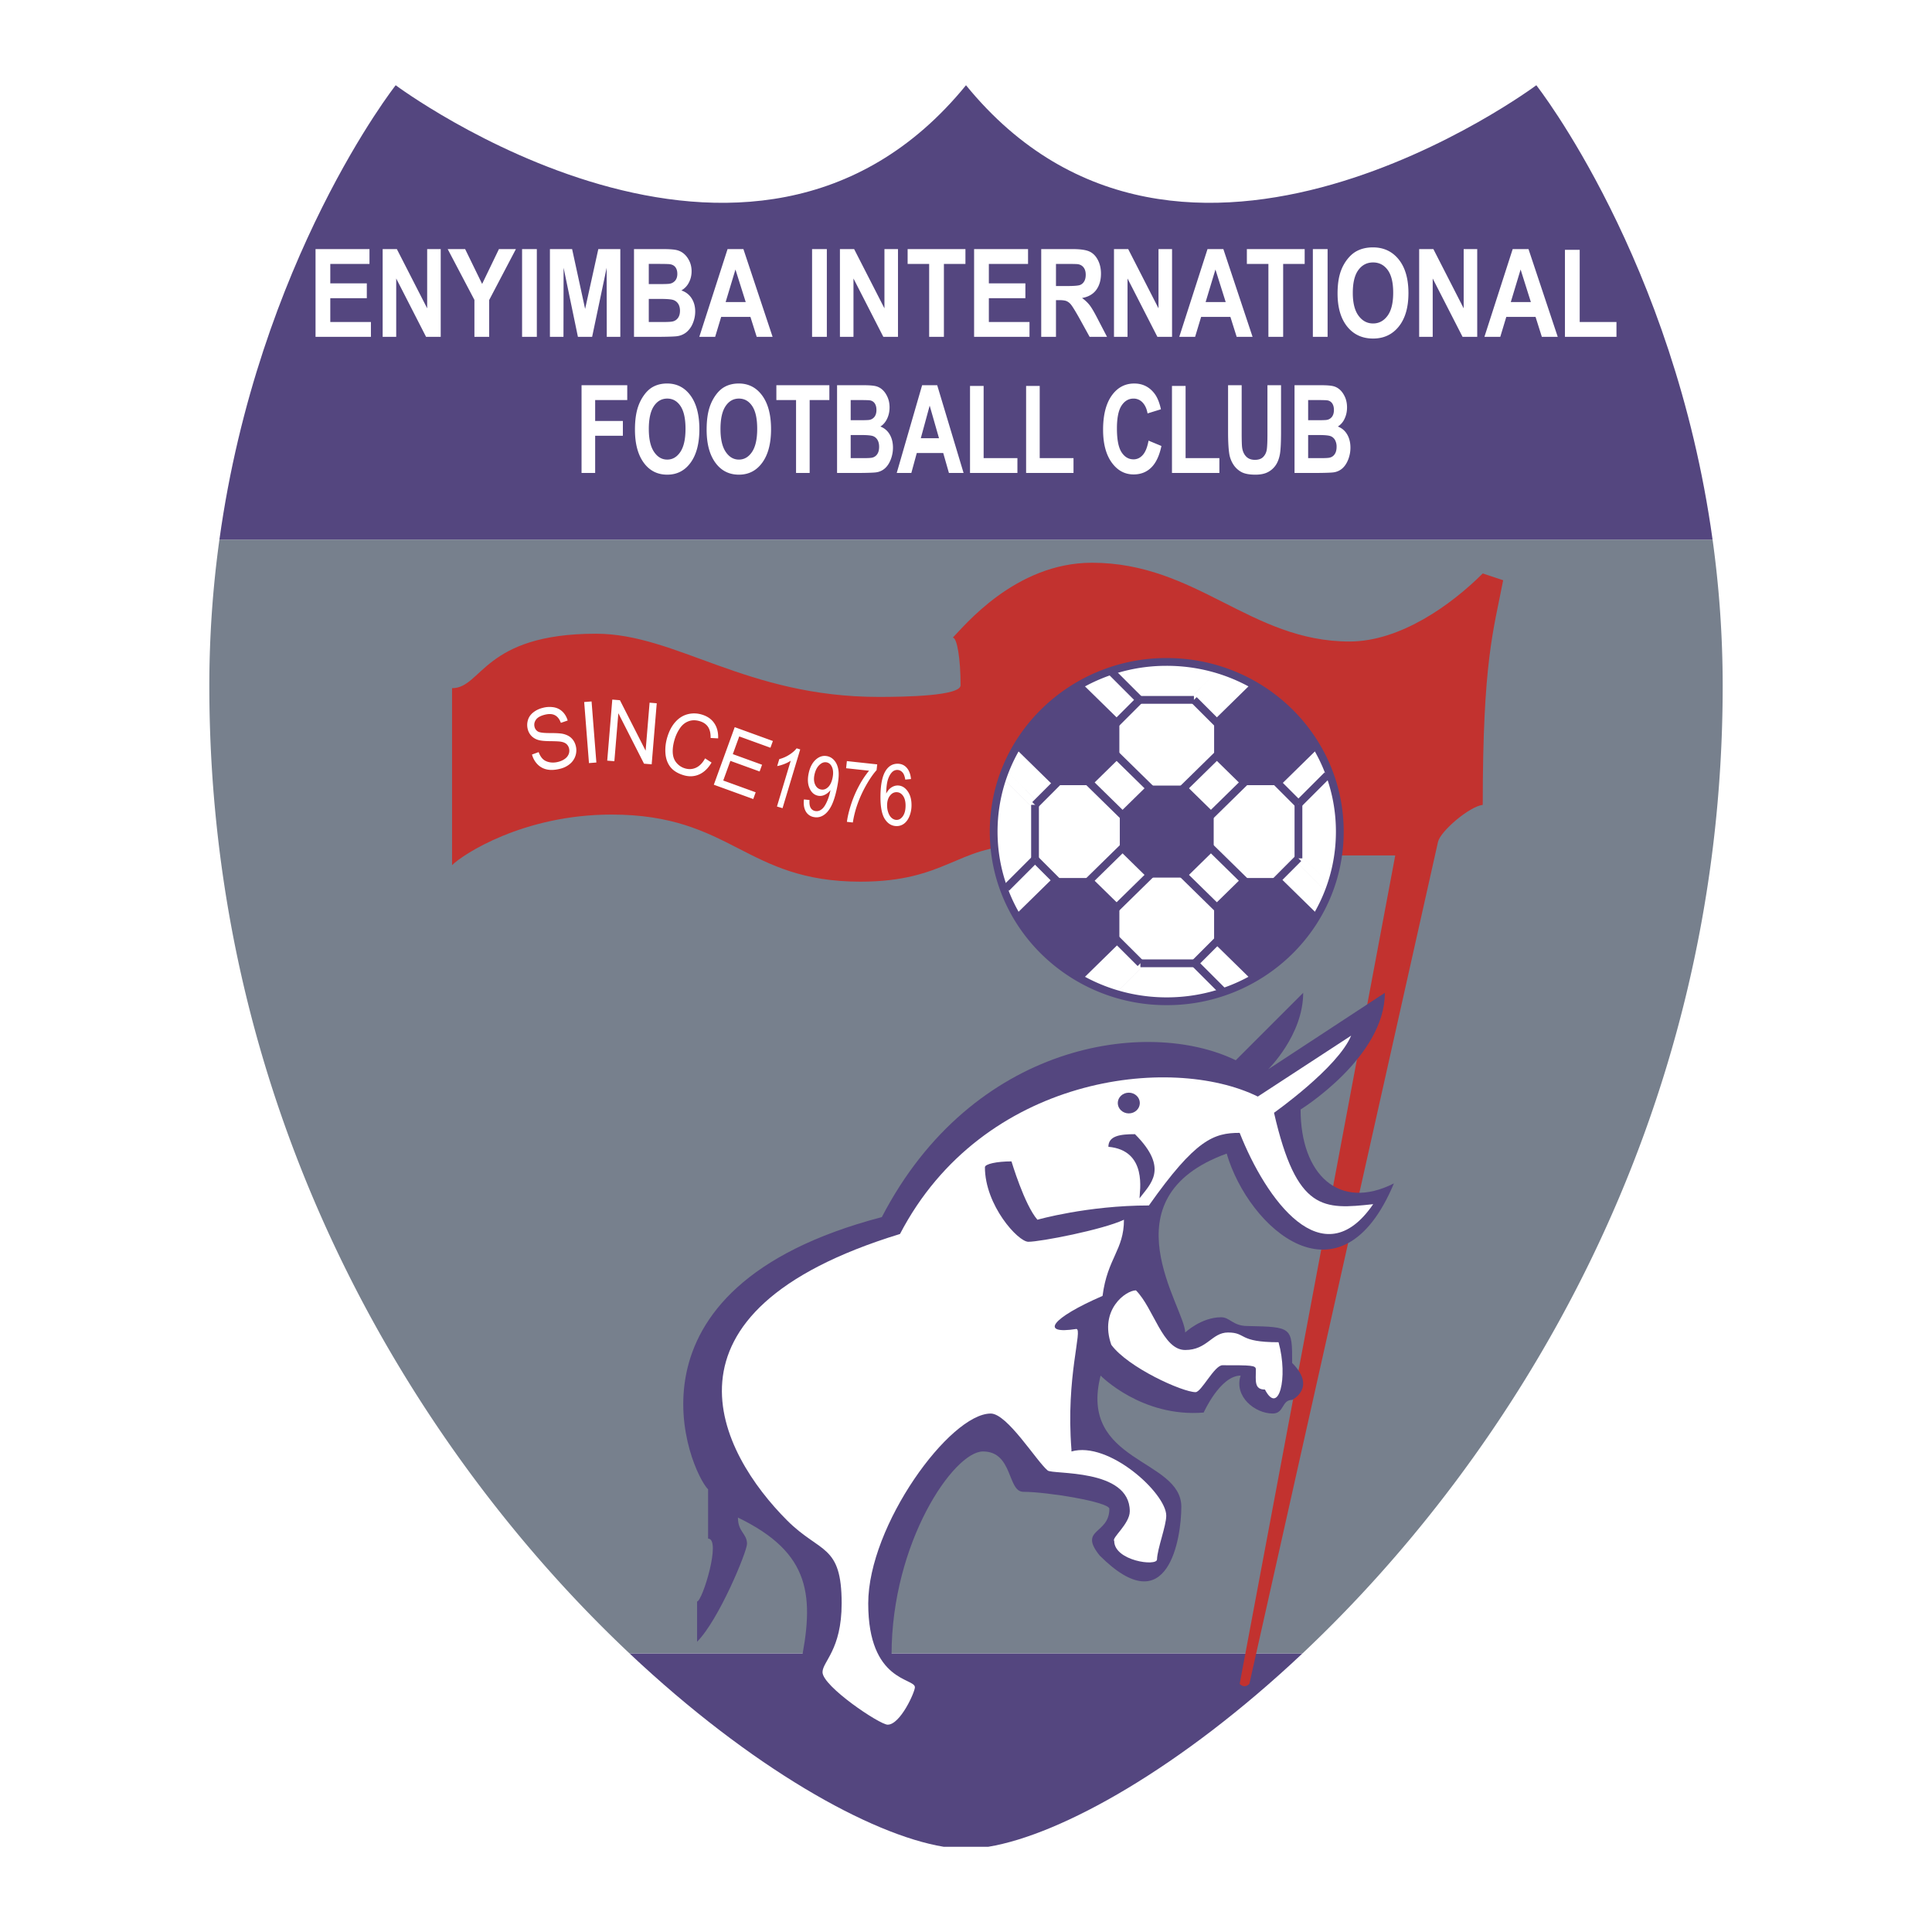 <svg xmlns="http://www.w3.org/2000/svg" width="2500" height="2500" viewBox="0 0 192.756 192.756"><path fill-rule="evenodd" clip-rule="evenodd" fill="#fff" d="M0 0h192.756v192.756H0V0z"/><path d="M20.885 68.427c0 43.795 21.27 77.088 41.932 96.544h67.123c20.662-19.456 41.932-52.749 41.932-96.543 0-5.127-.371-10.001-1.008-14.591H21.892a106.067 106.067 0 0 0-1.007 14.59z" fill-rule="evenodd" clip-rule="evenodd" fill="#77808d"/><path d="M96.378 8.505C74.866 34.9 39.477 8.504 39.477 8.504S25.764 25.913 21.892 53.836h148.971c-3.871-27.923-17.584-45.332-17.584-45.332s-35.388 26.396-56.901.001zM98.611 184.252c7.285-1.208 19.201-7.862 31.328-19.281H62.816c12.126 11.419 24.042 18.073 31.327 19.281h4.468z" fill-rule="evenodd" clip-rule="evenodd" fill="#54467f"/><path d="M108.936 56.145c10.477 0 15.812 7.858 25.707 7.858 5.045 0 10.139-3.638 13.291-6.791l2.037.679c-.971 5.044-2.037 8.052-2.037 22.409-1.363.177-4.219 2.635-4.463 3.687l-18.82 84.01c-.535.536-.969 0-.969 0l15.521-82.652h-17.559l-19.887-.97c-6.209 0-7.374 3.589-15.911 3.589-11.544 0-12.805-6.694-24.834-6.694-8.794 0-14.843 3.978-15.91 5.045V68.659c3.003 0 3.104-5.433 14.357-5.433 8.052 0 14.939 6.306 28.23 6.306 2.619 0 8.148-.097 8.148-1.164 0-2.627-.347-4.753-.776-4.753 1.069-1.067 6.207-7.47 13.875-7.47z" fill-rule="evenodd" clip-rule="evenodd" fill="#c2322f"/><path d="M53.077 75.28l.664-.242c.107.291.243.518.407.679.165.162.386.271.661.328.275.057.567.046.875-.031.272-.068.502-.174.688-.315a1.05 1.05 0 0 0 .375-.486.935.935 0 0 0 .026-.546.844.844 0 0 0-.272-.448c-.136-.113-.328-.188-.579-.226-.161-.025-.506-.042-1.037-.047s-.91-.042-1.14-.108a1.56 1.56 0 0 1-.719-.408 1.491 1.491 0 0 1-.376-.691c-.075-.3-.067-.599.022-.899s.268-.554.533-.764.58-.361.945-.453a2.588 2.588 0 0 1 1.118-.054c.343.064.632.214.867.448s.402.524.502.869l-.68.233c-.131-.367-.327-.62-.589-.759-.261-.139-.6-.155-1.016-.051-.434.109-.728.275-.882.499s-.201.458-.14.704a.73.73 0 0 0 .343.474c.173.103.568.153 1.187.152s1.051.024 1.296.077c.357.079.642.222.854.427.212.206.359.467.438.784a1.762 1.762 0 0 1-.574 1.78 2.37 2.37 0 0 1-.987.494c-.491.124-.921.149-1.292.076a1.819 1.819 0 0 1-.957-.508 2.205 2.205 0 0 1-.561-.988zM58.762 76.134l-.478-6.092.737-.059.479 6.093-.738.058zM60.583 75.889l.505-6.091.763.063 2.562 5.033.397-4.788.713.06-.505 6.09-.764-.063-2.561-5.033-.398 4.787-.712-.058zM70.347 75.663l.645.417c-.348.586-.768.986-1.259 1.196-.492.211-1.016.229-1.575.053-.578-.182-1.008-.457-1.291-.827-.282-.37-.441-.827-.478-1.371s.032-1.095.208-1.652c.191-.607.463-1.103.819-1.487.355-.385.767-.633 1.235-.744s.938-.092 1.411.057c.537.168.941.458 1.214.87s.396.91.372 1.493l-.75-.04c.008-.463-.076-.829-.252-1.097s-.444-.458-.804-.571c-.413-.13-.792-.131-1.138-.003-.345.127-.63.354-.856.681-.227.327-.4.682-.521 1.066-.156.496-.226.95-.208 1.361.017.412.137.753.361 1.024.224.271.5.458.827.562.399.125.775.107 1.13-.056.354-.161.657-.472.91-.932zM71.218 78.293l2.085-5.745 3.808 1.382-.244.672-3.113-1.129-.641 1.767 2.918 1.059-.243.672-2.918-1.059-.712 1.961 3.237 1.175-.244.672-3.933-1.427zM78.074 80.632l-.557-.167 1.375-4.569a3.13 3.13 0 0 1-.666.338c-.263.1-.492.166-.686.197l.208-.693a3.525 3.525 0 0 0 1.009-.444c.31-.199.551-.411.722-.634l.359.108-1.764 5.864zM80.207 79.76l.558.056c-.024.338.012.595.108.77a.635.635 0 0 0 .444.326.728.728 0 0 0 .485-.059c.153-.076.287-.19.403-.346.117-.155.234-.373.351-.654.117-.281.208-.574.272-.878l.028-.147c-.161.21-.353.368-.576.473a1.04 1.04 0 0 1-.671.087c-.375-.079-.654-.325-.838-.737-.185-.413-.215-.911-.091-1.496.127-.604.366-1.062.717-1.374.351-.311.732-.423 1.143-.336.297.062.546.224.749.485.202.26.326.597.373 1.01.046.414-.008.986-.163 1.718-.16.762-.352 1.355-.574 1.779-.223.425-.484.729-.785.911-.301.184-.62.239-.958.168a1.138 1.138 0 0 1-.797-.575c-.172-.308-.231-.702-.178-1.181zm2.856-2.147c.088-.419.074-.77-.042-1.051-.116-.282-.296-.448-.539-.5-.252-.053-.496.034-.734.261-.237.227-.4.551-.489.973-.08.378-.059.704.064.977s.313.437.573.492c.258.054.495-.02.711-.221.216-.201.368-.512.456-.931zM84.416 76.646l.077-.712 3.026.328-.062.575c-.343.379-.697.894-1.063 1.544a11.872 11.872 0 0 0-.906 2.033 10.173 10.173 0 0 0-.401 1.646l-.59-.064c.058-.478.193-1.047.404-1.709a10.92 10.92 0 0 1 .808-1.894 8.86 8.86 0 0 1 .998-1.5l-2.291-.247zM90.89 77.725l-.57.057c-.05-.293-.122-.507-.216-.641-.156-.214-.35-.322-.581-.324a.71.71 0 0 0-.496.196c-.181.171-.325.421-.434.75-.108.329-.167.799-.176 1.411.142-.274.313-.477.515-.609s.414-.197.634-.196c.386.003.712.188.98.557s.4.843.396 1.424a2.913 2.913 0 0 1-.199 1.063c-.13.327-.306.577-.53.75a1.2 1.2 0 0 1-.758.256c-.481-.004-.872-.236-1.172-.697s-.446-1.217-.439-2.27c.009-1.177.184-2.032.524-2.564.297-.463.695-.693 1.193-.69.371.003.674.14.909.41.237.271.376.643.42 1.117zm-2.384 2.614c-.002.257.038.502.12.737.083.234.198.414.346.538s.308.186.478.188c.247.001.458-.124.632-.375.175-.252.264-.596.267-1.032.003-.418-.08-.749-.249-.991-.168-.242-.386-.365-.652-.367-.26-.002-.481.117-.664.357-.183.239-.275.554-.278.945zM58.021 47.188v-8.755h4.56v1.479h-3.202v2.086h2.765v1.479h-2.765v3.711h-1.358zM63.35 42.864c0-.896.101-1.648.303-2.256.15-.448.356-.85.617-1.206.26-.355.546-.62.856-.792.413-.231.889-.348 1.428-.348.977 0 1.757.402 2.344 1.206.586.804.879 1.922.879 3.354 0 1.42-.291 2.53-.872 3.333-.582.802-1.359 1.203-2.332 1.203-.985 0-1.769-.398-2.35-1.197-.582-.798-.873-1.897-.873-3.297zm1.382-.06c0 1 .173 1.759.519 2.275.347.517.786.774 1.319.774.532 0 .97-.256 1.311-.769.342-.512.513-1.28.513-2.305 0-1.012-.167-1.768-.499-2.266-.333-.498-.774-.747-1.325-.747-.551 0-.996.252-1.333.756-.336.505-.505 1.266-.505 2.282zM70.501 42.864c0-.896.101-1.648.303-2.256a4.4 4.4 0 0 1 .617-1.206c.261-.355.546-.62.857-.792.413-.231.889-.348 1.428-.348.976 0 1.757.402 2.343 1.206.586.804.879 1.922.879 3.354 0 1.42-.291 2.53-.873 3.333-.582.802-1.359 1.203-2.333 1.203-.985 0-1.769-.398-2.35-1.197-.58-.798-.871-1.897-.871-3.297zm1.382-.06c0 1 .173 1.759.519 2.275.347.517.786.774 1.319.774.533 0 .97-.256 1.312-.769.342-.512.513-1.28.513-2.305 0-1.012-.166-1.768-.499-2.266-.333-.498-.774-.747-1.325-.747s-.995.252-1.332.756c-.338.505-.507 1.266-.507 2.282zM79.422 47.188v-7.276h-1.964v-1.479h5.287v1.479H80.78v7.276h-1.358zM83.514 38.433h2.656c.525 0 .917.029 1.175.087.259.058.49.178.693.363.204.184.374.429.51.735s.204.649.204 1.029c0 .413-.083.79-.247 1.134-.166.344-.389.603-.671.774.404.154.715.418.932.791.217.373.326.811.326 1.314 0 .396-.07.782-.211 1.157s-.333.674-.577.897a1.643 1.643 0 0 1-.901.413c-.225.032-.765.052-1.622.06h-2.267v-8.754zm1.359 1.479v2.013h.872c.518 0 .84-.01.966-.029a.802.802 0 0 0 .537-.312c.13-.172.195-.399.195-.68 0-.269-.056-.488-.168-.656a.71.71 0 0 0-.501-.306c-.132-.02-.511-.029-1.137-.029h-.764v-.001zm0 3.492v2.304h1.241c.484 0 .791-.017.921-.053a.806.806 0 0 0 .487-.344c.125-.182.188-.426.188-.731 0-.259-.048-.479-.145-.658a.868.868 0 0 0-.42-.394c-.183-.082-.579-.124-1.189-.124h-1.083zM96.137 47.188h-1.462l-.569-1.989h-2.64l-.542 1.989h-1.458L92 38.433h1.505l2.632 8.755zm-2.453-3.468l-.93-3.25-.885 3.25h1.815zM96.779 47.188v-8.683h1.358v7.203h3.371v1.48h-4.729zM102.375 47.188v-8.683h1.357v7.203h3.372v1.48h-4.729zM114.59 43.962l1.285.534c-.201.96-.535 1.673-1.002 2.139-.467.466-1.059.699-1.775.699-.887 0-1.615-.398-2.188-1.194-.57-.796-.855-1.884-.855-3.264 0-1.459.285-2.593.855-3.401.572-.808 1.322-1.212 2.254-1.212.812 0 1.473.317 1.98.953.303.375.529.915.682 1.618l-1.334.413c-.08-.458-.242-.818-.492-1.083a1.2 1.2 0 0 0-.908-.397c-.49 0-.891.234-1.197.702-.305.469-.459 1.227-.459 2.275 0 1.113.154 1.906.461 2.377.307.473.705.708 1.197.708.361 0 .672-.15.934-.45.259-.3.447-.773.562-1.417zM116.928 47.188v-8.683h1.359v7.203h3.371v1.48h-4.73zM122.523 38.433h1.359v4.775c0 .758.016 1.25.049 1.474.057.361.189.651.402.869.213.219.504.328.871.328.375 0 .656-.103.846-.31.191-.207.305-.46.344-.761s.059-.8.059-1.498v-4.877h1.357v4.609c0 1.053-.035 1.797-.107 2.232-.074.435-.207.802-.4 1.102a2.12 2.12 0 0 1-.781.715c-.326.178-.75.267-1.275.267-.633 0-1.113-.097-1.439-.29a2.198 2.198 0 0 1-.775-.754 2.765 2.765 0 0 1-.377-.973c-.086-.503-.131-1.245-.131-2.227v-4.681h-.002zM129.156 38.433h2.656c.525 0 .916.029 1.176.087.258.058.488.178.693.363.203.184.373.429.51.735.135.306.203.649.203 1.029 0 .413-.082.79-.248 1.134a1.767 1.767 0 0 1-.67.774c.404.154.715.418.932.791.217.373.326.811.326 1.314 0 .396-.07.782-.211 1.157-.143.375-.334.674-.578.897a1.637 1.637 0 0 1-.9.413c-.225.032-.766.052-1.623.06h-2.266v-8.754zm1.358 1.479v2.013h.873c.518 0 .84-.01.965-.029a.806.806 0 0 0 .539-.312c.129-.172.195-.399.195-.68 0-.269-.057-.488-.17-.656a.705.705 0 0 0-.5-.306c-.133-.02-.512-.029-1.137-.029h-.765v-.001zm0 3.492v2.304h1.242c.484 0 .791-.017.92-.053a.8.8 0 0 0 .488-.344c.125-.182.188-.426.188-.731a1.38 1.38 0 0 0-.145-.658.868.868 0 0 0-.42-.394c-.182-.082-.58-.124-1.189-.124h-1.084zM31.481 33.606v-8.754h5.382v1.479h-3.91v1.94h3.644v1.479h-3.644v2.377h4.054v1.479h-5.526zM38.178 33.606v-8.754h1.417l3.024 5.91v-5.91h1.351v8.754h-1.462l-2.978-5.821v5.821h-1.352zM47.333 33.606v-3.684l-2.666-5.07h1.74l1.695 3.477 1.677-3.477h1.693l-2.667 5.082v3.672h-1.472zM52.088 33.606v-8.754h1.472v8.754h-1.472zM54.866 33.606v-8.754h2.214l1.298 5.971 1.316-5.971h2.195v8.754h-1.351l-.012-6.891-1.449 6.891h-1.418l-1.429-6.891-.012 6.891h-1.352zM63.256 24.852h2.912c.576 0 1.006.029 1.289.087.283.058.537.179.76.363.223.184.41.429.559.735s.224.649.224 1.029c0 .412-.092.79-.275 1.134a1.84 1.84 0 0 1-.745.774c.444.155.785.418 1.023.791.239.373.358.811.358 1.314 0 .396-.078.782-.231 1.157a2.262 2.262 0 0 1-.632.898 1.876 1.876 0 0 1-.987.413c-.245.032-.837.052-1.775.06h-2.481v-8.755h.001zm1.473 1.479v2.013h.966c.573 0 .931-.01 1.07-.03a.91.91 0 0 0 .595-.312c.145-.172.217-.398.217-.68 0-.269-.062-.488-.187-.656-.125-.168-.31-.27-.555-.306-.146-.02-.566-.03-1.26-.03h-.846v.001zm0 3.492v2.304h1.363c.53 0 .867-.018 1.009-.053a.881.881 0 0 0 .534-.344c.138-.182.207-.426.207-.731 0-.259-.054-.479-.159-.658a.925.925 0 0 0-.46-.395c-.201-.082-.636-.123-1.306-.123h-1.188zM77.082 33.606h-1.585l-.627-1.989h-2.919l-.6 1.989H69.77l2.819-8.755h1.58l2.913 8.755zm-2.68-3.467l-1.026-3.25-.98 3.25h2.006zM81.021 33.606v-8.754h1.473v8.754h-1.473zM83.8 33.606v-8.754h1.417l3.024 5.91v-5.91h1.351v8.754H88.13l-2.978-5.821v5.821H83.8zM92.702 33.606v-7.275h-2.148v-1.479h5.768v1.479h-2.148v7.275h-1.472zM97.186 33.606v-8.754h5.382v1.479h-3.91v1.94h3.645v1.479h-3.645v2.377h4.055v1.479h-5.527zM103.883 33.606v-8.755h3.098c.779 0 1.346.079 1.697.235.354.157.637.437.848.837.213.402.318.861.318 1.377 0 .656-.158 1.197-.473 1.625-.316.427-.787.697-1.416.808.312.223.572.468.775.736.205.268.48.743.826 1.424l.891 1.712h-1.736l-1.059-1.921c-.385-.677-.648-1.104-.789-1.28a1.173 1.173 0 0 0-.451-.362c-.158-.065-.408-.098-.754-.098h-.303v3.662h-1.472zm1.472-5.068h1.088c.703 0 1.145-.036 1.32-.107.174-.071.312-.193.412-.367s.148-.392.148-.653c0-.292-.066-.528-.197-.708s-.314-.293-.553-.341c-.119-.02-.477-.03-1.072-.03h-1.146v2.206zM111.143 33.606v-8.754h1.418l3.023 5.91v-5.91h1.352v8.754h-1.463l-2.979-5.821v5.821h-1.351zM124.969 33.606h-1.586l-.627-1.989h-2.92l-.6 1.989h-1.58l2.818-8.755h1.58l2.915 8.755zm-2.68-3.467l-1.025-3.25-.98 3.25h2.005zM126.549 33.606v-7.275H124.4v-1.479h5.768v1.479h-2.147v7.275h-1.472zM130.984 33.606v-8.754h1.471v8.754h-1.471zM133.449 29.283c0-.896.111-1.648.334-2.256.164-.448.391-.85.678-1.206.287-.355.602-.62.943-.792.453-.231.977-.348 1.57-.348 1.074 0 1.934.402 2.578 1.206s.969 1.922.969 3.354c0 1.42-.32 2.53-.961 3.333-.641.801-1.496 1.203-2.566 1.203-1.084 0-1.945-.399-2.586-1.197-.638-.798-.959-1.897-.959-3.297zm1.52-.06c0 1 .191 1.759.572 2.275.381.517.865.774 1.451.774s1.066-.256 1.443-.769c.377-.512.564-1.281.564-2.305 0-1.013-.184-1.768-.551-2.266-.365-.498-.852-.748-1.457-.748-.607 0-1.096.252-1.467.757s-.555 1.266-.555 2.282zM141.59 33.606v-8.754h1.418l3.023 5.91v-5.91h1.352v8.754h-1.463l-2.979-5.821v5.821h-1.351zM155.416 33.606h-1.586l-.627-1.989h-2.92l-.6 1.989h-1.582l2.82-8.755h1.578l2.917 8.755zm-2.68-3.467l-1.025-3.25-.98 3.25h2.005zM156.135 33.606v-8.682h1.472v7.203h3.668v1.479h-5.14z" fill-rule="evenodd" clip-rule="evenodd" fill="#fff"/><path d="M69.55 163.794c2.167-2.167 4.98-8.99 4.98-9.767 0-1.034-.906-1.171-.906-2.619 7.324 3.541 7.664 7.858 6.208 14.843 0 3.968 4.426 7.179 9.896 7.179 8.125-3.47-.348-8.343-.776-8.343 0-11.207 6.208-20.275 9.119-20.275 3.008 0 2.426 4.026 4.025 4.026 2.377 0 8.586 1.019 8.586 1.697 0 2.574-3.127 1.964-.971 4.657 6.889 6.888 8.15-1.844 8.15-4.851 0-4.851-10.283-4.365-8.053-13.097 0 0 4.094 4.191 10.283 3.687 0 0 1.648-3.687 3.686-3.687-.678 2.091 1.434 3.783 3.201 3.783 1.166 0 .869-1.358 1.941-1.358 0 0 2.473-1.212 0-3.686 0-3.59 0-3.59-4.463-3.687-1.447 0-1.746-.873-2.619-.873-1.984 0-3.59 1.52-3.59 1.52 0-2.457-8.148-13.387 4.139-17.85 2.199 7.502 11.383 15.651 16.686 2.975-5.496 2.781-9.312-.904-9.312-7.372 0 0 8.408-5.207 8.408-11.642l-11.641 7.632s3.492-3.413 3.492-7.632l-6.727 6.727c-8.795-4.269-26.258-1.804-35.312 15.65-27.163 7.114-19.079 25.416-17.333 27.163v4.915c1.358 0-.582 6.273-1.099 6.273v4.012h.002z" fill-rule="evenodd" clip-rule="evenodd" fill="#54467f"/><path d="M125.299 136.631c0 1.108-.195 2.005.904 2.005 1.359 2.619 2.35-1.121 1.359-4.721-4.076 0-3.17-.971-5.045-.971-1.617 0-2.07 1.746-4.27 1.746-2.264 0-3.137-4.172-4.914-5.95-1.012 0-3.688 1.94-2.457 5.433 1.68 2.28 7.113 4.722 8.406 4.722.582 0 1.875-2.684 2.684-2.684 2.88 0 3.333 0 3.333.42z" fill-rule="evenodd" clip-rule="evenodd" fill="#fff"/><path d="M83.972 159.978c0-5.95-2.134-4.979-5.433-8.277-6.726-6.727-14.292-20.761 11.253-28.586 8.241-15.818 27.034-17.979 35.7-13.711l9.312-6.079c-1.326 3.2-7.695 7.696-7.695 7.696 2.264 9.895 4.961 9.654 9.895 9.119-5.045 7.372-10.684-.44-13.322-7.114-2.588 0-4.398.647-9.055 7.243-6.148 0-11.123 1.423-11.123 1.423-1.295-1.481-2.588-5.82-2.588-5.82-1.465 0-2.65.26-2.65.582 0 3.786 3.297 7.438 4.332 7.438 1.217 0 7.404-1.197 9.539-2.199 0 3.039-1.648 3.815-2.135 7.599-5.141 2.231-6.305 3.881-2.619 3.299.68 0-1.066 4.753-.484 12.029v.193c3.734-1.068 9.459 4.172 9.459 6.403 0 1.019-.893 3.297-.922 4.365 0 .728-4.27.146-4.27-1.843-.289-.291 1.553-1.698 1.553-2.959 0-4.317-7.76-3.639-8.197-4.074-1.113-.925-4.025-5.676-5.674-5.676-4.076 0-12.224 11.156-12.224 18.949 0 7.874 4.656 7.413 4.656 8.359 0 .484-1.455 3.734-2.716 3.734-.801 0-6.5-3.832-6.5-5.238 0-1.055 1.908-2.231 1.908-6.855z" fill-rule="evenodd" clip-rule="evenodd" fill="#fff"/><path d="M113.721 110.05c0 .571-.492 1.035-1.098 1.035-.607 0-1.102-.464-1.102-1.035s.494-1.034 1.102-1.034c.606 0 1.098.463 1.098 1.034zM113.689 119.558c1.018-1.391 3.023-2.927-.453-6.402-1.465 0-2.652.161-2.652 1.26 3.945.355 3.105 4.494 3.105 5.142z" fill-rule="evenodd" clip-rule="evenodd" fill="#54467f"/><path d="M133.674 82.968c0 9.349-7.732 16.928-17.268 16.928-9.537 0-17.268-7.579-17.268-16.928 0-9.35 7.73-16.928 17.268-16.928 9.535 0 17.268 7.579 17.268 16.928z" fill-rule="evenodd" clip-rule="evenodd" fill="#fff"/><path d="M134.061 82.968c0 4.783-1.977 9.112-5.174 12.246a17.774 17.774 0 0 1-12.48 5.07h-.002a17.774 17.774 0 0 1-12.48-5.07c-3.197-3.134-5.174-7.463-5.174-12.244v-.002c0-4.782 1.977-9.112 5.174-12.245a17.774 17.774 0 0 1 12.48-5.07h.002c4.873 0 9.285 1.938 12.48 5.07 3.197 3.134 5.174 7.463 5.174 12.245zm-.776.001v-.002c0-4.566-1.889-8.7-4.941-11.692-3.053-2.994-7.273-4.846-11.938-4.846h-.002a17.008 17.008 0 0 0-11.938 4.845c-3.053 2.992-4.941 7.127-4.941 11.694v.002c0 4.566 1.889 8.7 4.941 11.692 3.053 2.994 7.275 4.846 11.938 4.847h.002c4.664-.001 8.885-1.853 11.938-4.846 3.052-2.993 4.941-7.127 4.941-11.694z" fill="#54467f"/><path fill="#54467f" d="M116.848 79.303l5.093-4.993.543.552-5.093 4.993-.543-.552zM119.301 82.278l5.722-5.611.543.551-5.722 5.612-.543-.552zM115.42 79.855l-5.092-4.993.543-.551 5.092 4.993-.543.551zM112.969 82.831l-5.725-5.612.543-.552 5.725 5.611-.543.553zM117.391 86.081l5.093 4.993-.543.551-5.093-4.993.543-.551zM119.844 83.105l5.722 5.612-.543.552-5.722-5.612.543-.552zM115.963 86.631l-5.092 4.994-.543-.552 5.092-4.993.543.551zM113.51 83.657l-5.723 5.612-.543-.553 5.725-5.611.541.552z"/><path fill-rule="evenodd" clip-rule="evenodd" fill="#54467f" d="M121.09 81.066l-2.744-2.69h-3.879l-2.744 2.69v-.001 3.805l2.742 2.689h3.881v.001l2.744-2.69v-3.804zM123.877 69.151l-2.744 2.69v3.804l2.742 2.689h3.881v.001l2.744-2.69.969-.951a17.183 17.183 0 0 0-6.623-6.493l-.969.95zM102.312 75.646l2.744 2.69h3.879l2.744-2.69v-3.804l-2.744-2.69-.969-.951a17.19 17.19 0 0 0-6.625 6.494l.971.951zM131.471 91.241l-.971-.951-2.744-2.689h-3.881l-2.744 2.69v3.803h.002l2.744 2.69.969.951a17.183 17.183 0 0 0 6.625-6.494zM108.936 96.782l2.744-2.688V90.29l-2.744-2.689h-3.881V87.6l-2.742 2.69-.971.951a17.18 17.18 0 0 0 6.623 6.495l.971-.954z"/><path fill="#54467f" d="M110.492 72.48l2.928-2.927.549.549-2.928 2.926-.549-.548zM121.855 73.105l-3.009-3.003.547-.549 3.009 3.004-.547.548z"/><path fill="#54467f" d="M119.119 70.215h-5.426v-.776h5.426v.776z"/><path fill="#54467f" d="M113.42 70.102l-2.877-2.877.549-.548 2.877 2.876-.549.549z"/><path fill-rule="evenodd" clip-rule="evenodd" fill="#fff" d="M119.119 69.827l2.877-2.876-2.877 2.876z"/><path d="M118.844 69.553l2.877-2.876.549.548-2.877 2.876-.549-.548zm3.426-2.328l-.273-.274-.275-.274-2.877 2.876.275.274.273.274 2.877-2.876zM122.402 93.457l-2.925 2.926-.549-.549 2.926-2.926.548.549zM111.039 92.832l3.01 3.002-.545.549-3.01-3.003.545-.548z" fill="#54467f"/><path fill="#54467f" d="M113.777 95.721h5.424v.776h-5.424v-.776z"/><path fill="#54467f" d="M119.477 95.834l2.877 2.878-.549.548-2.877-2.877.549-.549z"/><path fill-rule="evenodd" clip-rule="evenodd" fill="#fff" d="M113.777 96.109l-2.877 2.876 2.877-2.876z"/><path d="M114.051 96.383l-2.877 2.877-.549-.548 2.877-2.877.549.548zm-3.426 2.329l.275.273.273.274 2.877-2.877-.273-.273-.275-.275-2.877 2.878zM105.918 88.924l-2.928-2.926.549-.549 2.928 2.926-.549.549zM106.543 77.56l-3.004 3.01-.549-.545 3.004-3.01.549.545z" fill="#54467f"/><path fill="#54467f" d="M103.652 80.298v5.425h-.775v-5.425h.775z"/><path fill="#54467f" d="M103.539 85.998l-2.875 2.876-.549-.549 2.875-2.876.549.549z"/><path fill-rule="evenodd" clip-rule="evenodd" fill="#fff" d="M103.266 80.298l-2.877-2.877 2.877 2.877z"/><path d="M102.99 80.572l-2.875-2.876.549-.549 2.875 2.877-.549.548zm-2.326-3.426l-.275.274-.273.274 2.875 2.876.275-.274.273-.274-2.875-2.876zM126.895 77.013l2.925 2.927-.549.548-2.925-2.926.549-.549zM126.27 88.377l3.001-3.01.549.545-3.002 3.011-.548-.546z" fill="#54467f"/><path fill="#54467f" d="M129.158 85.64v-5.426h.776v5.426h-.776z"/><path fill="#54467f" d="M129.271 79.94l2.877-2.877.549.549-2.877 2.876-.549-.548z"/><path fill-rule="evenodd" clip-rule="evenodd" fill="#fff" d="M129.547 85.64l2.877 2.877-2.877-2.877z"/><path d="M129.82 85.365l2.877 2.877-.549.549-2.877-2.877.549-.549zm2.328 3.426l.275-.274.273-.274-2.877-2.877-.273.274-.275.274 2.877 2.877z" fill="#54467f"/></svg>